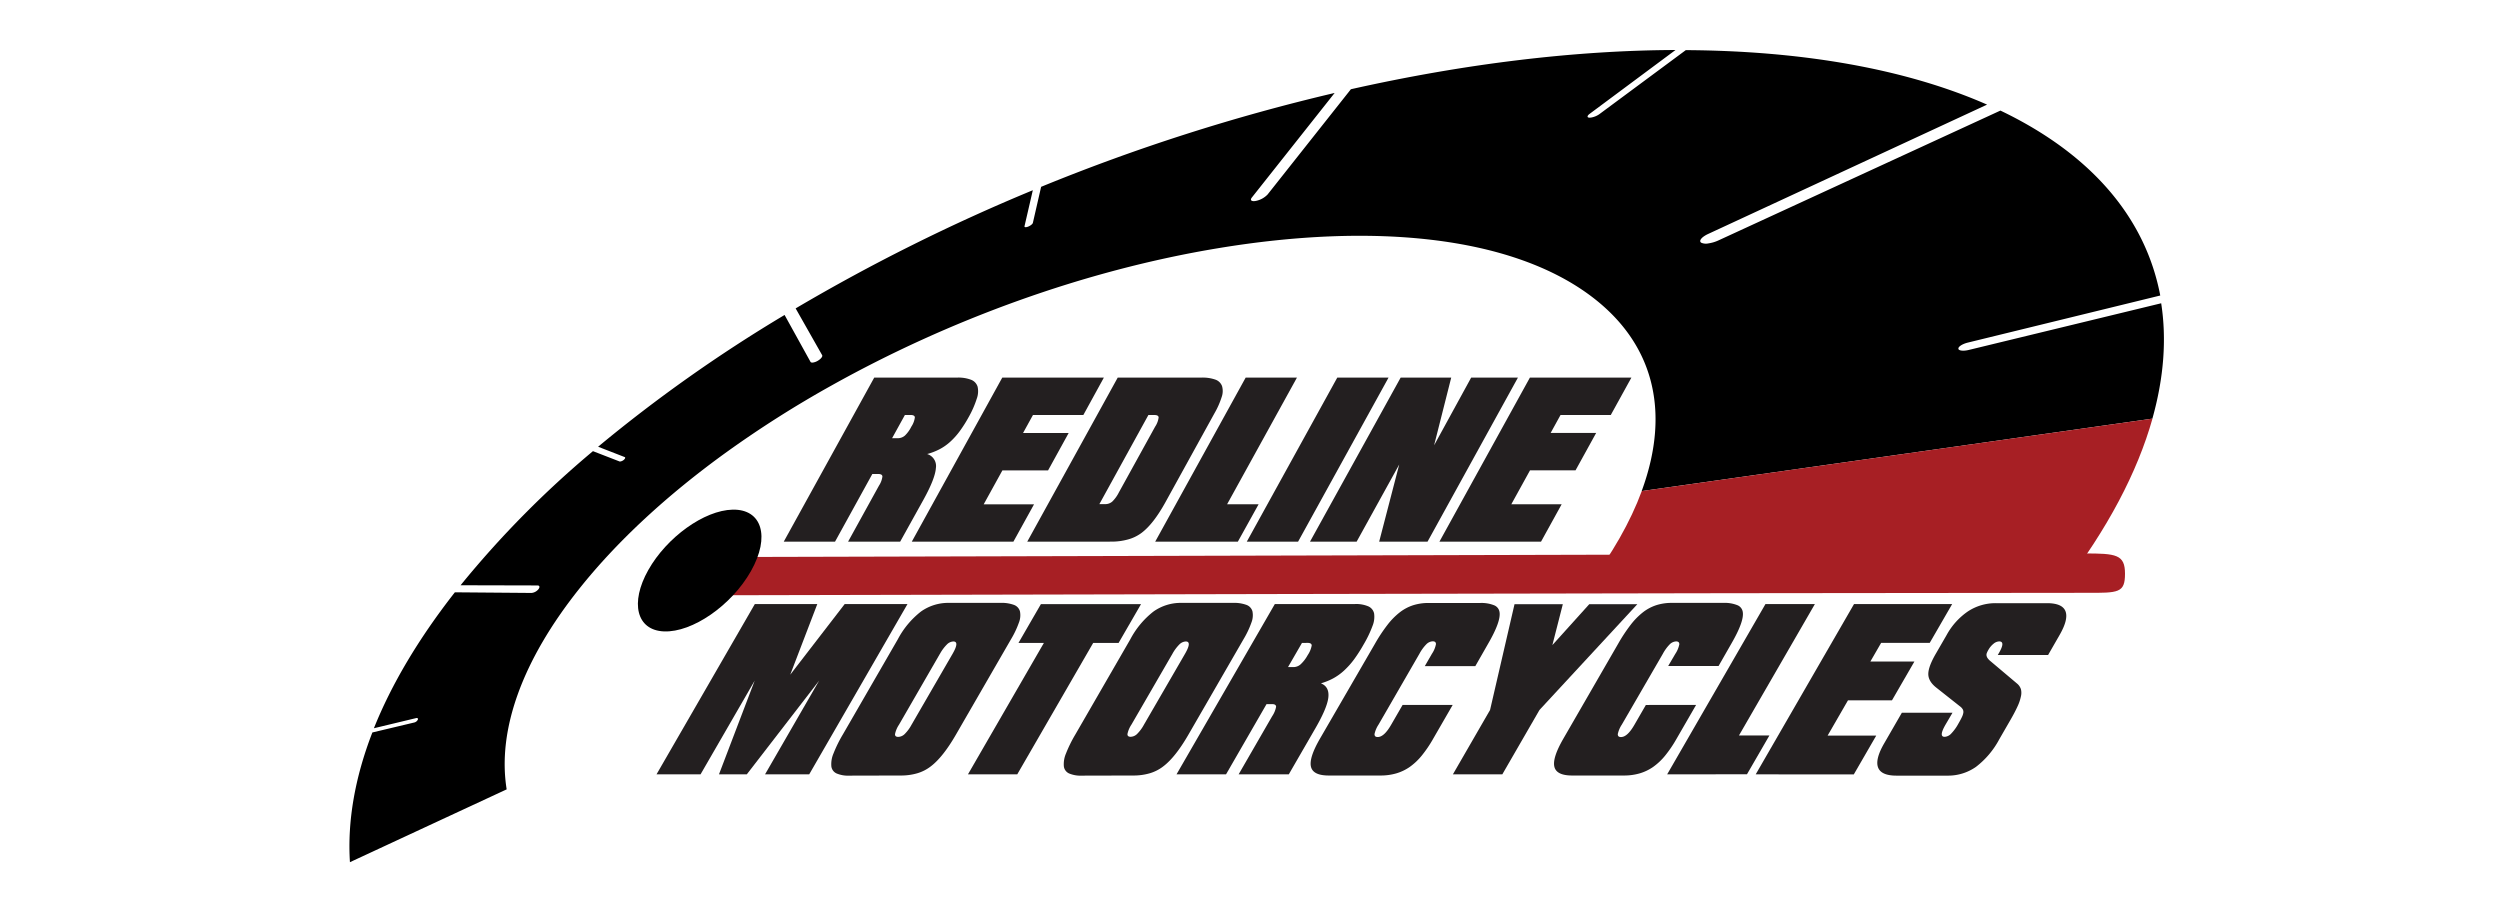 <svg id="Layer_1" data-name="Layer 1" xmlns="http://www.w3.org/2000/svg" viewBox="0 0 780 280"><defs><style>.cls-1{fill:#fff;}.cls-2{fill:none;}.cls-3{fill:#a71f24;}.cls-4{fill:#231f20;}</style></defs><title>redlinemotorcyclesThumb_wide</title><rect class="cls-1" x="-23" y="-16" width="836" height="324"/><path class="cls-2" d="M893,161H749L507,281l-92,92L689,493s156,12,158,6,74-240,74-240Z"/><path class="cls-3" d="M663,179c0-6-2.73-6.34-12.76-6.32l-419.76,1.1c-2.81,0-6.56,2.66-8.41,5.94h0c-1.85,3.27-1.12,6,1.66,6,0,0,321-.76,427.28-.76C661,185,663,185,663,179Z"/><path d="M129.33,225.4l-13.15,3.13c-5.46,14.09-7.82,27.74-7,40.47L135,257l23.08-10.72c-3-18.66,5-40.35,22.48-62.37,11.74-14.81,27.49-29.45,46.43-43.07a338.4,338.4,0,0,1,32.33-20.5c36.6-20.48,78.94-36,120.8-42.91,48.27-8,90.68-3.76,115.62,14.47,19.81,14.48,25.84,35.83,16.46,61.32l159.34-22.6c3.61-12.84,4.47-24.9,2.75-36l-60.06,14.57a8,8,0,0,1-1.21.2c-1.13.09-2-.13-2-.6-.08-.63,1.24-1.48,2.94-1.9L674,92.2c-4.8-25.2-22.63-44.67-49.87-57.7L536.17,75a11.47,11.47,0,0,1-3.15.94,3.63,3.63,0,0,1-2.23-.21c-.87-.56.1-1.79,2.18-2.75l87-40.34c-25.4-11.17-57.65-16.79-94-17l-27,20a6.31,6.31,0,0,1-2.35,1,3.15,3.15,0,0,1-.68.07c-.83,0-.82-.55,0-1.17L522.76,15.6c-31.51.12-65.74,4.27-101.28,12.24l-26,32.85a7,7,0,0,1-3.67,2c-1.35.25-1.89-.23-1.23-1.07L416.41,29a609.1,609.1,0,0,0-91.58,29.29l-2.57,11.23c-.08.37-.74.89-1.46,1.18a2.81,2.81,0,0,1-.49.15c-.45.09-.73,0-.66-.29l2.59-11.21a588.43,588.43,0,0,0-74,36.87l8.27,14.59c.23.41-.4,1.2-1.41,1.78a4.08,4.08,0,0,1-1.41.52c-.4.05-.71,0-.82-.22l-8.08-14.62a462.08,462.08,0,0,0-58.18,41.11l8.3,3.23c.28.11.15.5-.29.87a2.11,2.11,0,0,1-1.06.5.55.55,0,0,1-.25,0L185,140.76a307.78,307.78,0,0,0-41.3,41.84l24,.06c.67,0,.8.53.29,1.18a3.17,3.17,0,0,1-2.14,1.16l-23.93-.2c-11.49,14.67-19.85,28.9-25.26,42.41l13.15-3.16c.45-.11.7.1.56.47A1.67,1.67,0,0,1,129.33,225.4Z"/><path class="cls-3" d="M643.5,183.37c14.09-18.37,23.38-36.1,28.07-52.76l-159.34,22.6c-3.53,9.59-9.24,19.62-17,29.87Z"/><path d="M234.31,178.16c6.08-10.77,3.4-19.35-5.73-19.15-8.87.19-20.55,8.62-26.31,18.84s-3.68,18.79,4.88,19.15C216,197.36,228.23,188.93,234.31,178.16Z"/><path class="cls-4" d="M264.6,169l9.63-17.46a6.76,6.76,0,0,0,1.08-2.84q0-.82-1.37-.82h-1.77L260.53,169h-16l28.23-51.19h25.9a11.1,11.1,0,0,1,4.35.69,3.39,3.39,0,0,1,2,2.14,6.65,6.65,0,0,1-.27,3.78A30.1,30.1,0,0,1,302.3,130a40.82,40.82,0,0,1-2.85,4.51,22.45,22.45,0,0,1-3,3.34,16,16,0,0,1-3.34,2.33,19.46,19.46,0,0,1-3.84,1.48A3.9,3.9,0,0,1,292,146q-.22,3.28-3.84,9.84L280.85,169Zm17.73-39.53-4,7.25h1.77a3.37,3.37,0,0,0,2.23-.82,9.92,9.92,0,0,0,2-2.77,6.75,6.75,0,0,0,1.1-2.87q0-.79-1.38-.79Z"/><path class="cls-4" d="M284.48,169l28.23-51.19h31.7L338,129.49H322.28l-3.09,5.61h14.23L327,146.76H312.75l-5.84,10.59h15.71L316.18,169Z"/><path class="cls-4" d="M320.5,169l28.23-51.19h26.15a12,12,0,0,1,4.32.63,3.4,3.4,0,0,1,2.07,2,5.56,5.56,0,0,1-.11,3.44,25.18,25.18,0,0,1-2.21,5l-15.33,27.8q-3.79,6.87-7.55,9.65a12.58,12.58,0,0,1-4.21,2,19.29,19.29,0,0,1-5.21.66ZM343,157.29h1.77a3.35,3.35,0,0,0,2.25-.79,10.71,10.71,0,0,0,2.07-2.87l11.3-20.49a6.75,6.75,0,0,0,1.1-2.87q0-.79-1.38-.79H358.3Z"/><path class="cls-4" d="M360.42,169l28.23-51.19h16l-21.8,39.53h9.83L386.21,169Z"/><path class="cls-4" d="M389,169l28.23-51.19h16L405,169Z"/><path class="cls-4" d="M408.72,169,437,117.82h15.78l-5.34,21.12L459,117.82h14.59L445.39,169H430.3l6.26-24.08L423.27,169Z"/><path class="cls-4" d="M449.1,169l28.23-51.19H509l-6.43,11.66H486.89l-3.09,5.61H498l-6.43,11.66h-14.2l-5.84,10.59h15.71L480.8,169Z"/><path class="cls-4" d="M224.32,241.6l11.15-29.25-16.9,29.25H204.83l30.68-53.14H255l-8.45,22.05,17-22.05h19.59L252.47,241.6H238.69l16.89-29.25L233,241.6Z"/><path class="cls-4" d="M265,242a9.2,9.2,0,0,1-4-.69,2.8,2.8,0,0,1-1.62-2.23,8.39,8.39,0,0,1,.67-4,40,40,0,0,1,2.9-5.89l17.19-29.77a26.79,26.79,0,0,1,7.23-8.64,14.69,14.69,0,0,1,8.7-2.68h16.11a11.14,11.14,0,0,1,4.15.62,3,3,0,0,1,1.89,2,6.2,6.2,0,0,1-.32,3.53,28.56,28.56,0,0,1-2.45,5.17l-17.19,29.77q-4.08,7.07-7.9,9.95a12.77,12.77,0,0,1-4.2,2.13,17.87,17.87,0,0,1-5.08.69Zm28.25-38-12.77,22.12a8.21,8.21,0,0,0-1.23,2.91q-.06.88,1,.88a3,3,0,0,0,2-.88,12.26,12.26,0,0,0,2.15-2.91L297.2,204q2.23-3.86.25-3.86a3,3,0,0,0-2,.92,13,13,0,0,0-2.19,2.94Z"/><path class="cls-4" d="M302,241.6l23.69-41h-7.93l7-12.11H356l-7,12.11h-7.93l-23.69,41Z"/><path class="cls-4" d="M337.54,242a9.2,9.2,0,0,1-4-.69,2.8,2.8,0,0,1-1.62-2.23,8.39,8.39,0,0,1,.67-4,40,40,0,0,1,2.9-5.89l17.19-29.77a26.79,26.79,0,0,1,7.23-8.64,14.69,14.69,0,0,1,8.7-2.68h16.11a11.14,11.14,0,0,1,4.15.62,3,3,0,0,1,1.89,2,6.21,6.21,0,0,1-.32,3.53,28.49,28.49,0,0,1-2.45,5.17L370.8,229.19q-4.08,7.07-7.9,9.95a12.76,12.76,0,0,1-4.2,2.13,17.87,17.87,0,0,1-5.08.69Zm28.25-38L353,226.09a8.21,8.21,0,0,0-1.23,2.91q-.06.88,1,.88a3,3,0,0,0,2-.88,12.26,12.26,0,0,0,2.15-2.91L369.72,204q2.23-3.86.25-3.86a3,3,0,0,0-2,.92A13,13,0,0,0,365.79,204Z"/><path class="cls-4" d="M386.45,241.6l10.46-18.13a7.8,7.8,0,0,0,1.23-2.94q0-.85-1.27-.85h-1.71L382.52,241.6H367.07l30.68-53.14h25a9.72,9.72,0,0,1,4.16.72,3.14,3.14,0,0,1,1.81,2.22,7.5,7.5,0,0,1-.51,3.93,34.93,34.93,0,0,1-2.77,5.76,46.79,46.79,0,0,1-3,4.68,25,25,0,0,1-3.12,3.47,16.87,16.87,0,0,1-3.38,2.42,19.35,19.35,0,0,1-3.81,1.54q2.73,1.11,2.3,4.52T410,227.92l-7.9,13.68Zm19.76-41-4.35,7.53h1.71a3.33,3.33,0,0,0,2.21-.85A11.29,11.29,0,0,0,408,204.4a7.8,7.8,0,0,0,1.25-3c0-.54-.43-.82-1.29-.82Z"/><path class="cls-4" d="M453.24,219.94l-6.12,10.6a38.17,38.17,0,0,1-3.56,5.24,19.07,19.07,0,0,1-3.76,3.53,14.46,14.46,0,0,1-4.22,2,17.38,17.38,0,0,1-4.88.65H414.58q-4.91,0-5.56-2.75t2.78-8.7L429,200.83a50.29,50.29,0,0,1,3.9-5.89,21.81,21.81,0,0,1,3.88-3.93,13.66,13.66,0,0,1,4.17-2.19,15.83,15.83,0,0,1,4.76-.69h16.11a10.75,10.75,0,0,1,4.28.69,2.71,2.71,0,0,1,1.75,2.13q.5,2.88-3.55,9.88l-4,7H444.54l2.23-3.86a8.13,8.13,0,0,0,1.25-3q0-.88-1-.88a3,3,0,0,0-2,.92,13,13,0,0,0-2.15,2.95L430.1,226.08a8.53,8.53,0,0,0-1.25,2.95c0,.61.27.92,1,.92q2,0,4.21-3.86l3.55-6.15Z"/><path class="cls-4" d="M453.3,241.6l11.6-20.09,7.63-33H487.6l-3.26,12.76,11.51-12.76h15l-30.53,33-11.6,20.09Z"/><path class="cls-4" d="M529.18,219.94l-6.12,10.6a38.17,38.17,0,0,1-3.56,5.24,19.07,19.07,0,0,1-3.76,3.53,14.46,14.46,0,0,1-4.22,2,17.38,17.38,0,0,1-4.88.65H490.52q-4.91,0-5.56-2.75t2.78-8.7l17.15-29.71a50.29,50.29,0,0,1,3.9-5.89,21.81,21.81,0,0,1,3.88-3.93,13.66,13.66,0,0,1,4.17-2.19,15.83,15.83,0,0,1,4.76-.69h16.11a10.75,10.75,0,0,1,4.28.69,2.71,2.71,0,0,1,1.75,2.13q.5,2.88-3.55,9.88l-4,7H520.47l2.23-3.8a8.13,8.13,0,0,0,1.25-3q0-.88-1-.88a3,3,0,0,0-2,.92A13,13,0,0,0,518.8,204L506,226.09a8.53,8.53,0,0,0-1.25,2.95c0,.61.27.92,1,.92q2,0,4.21-3.86l3.55-6.15Z"/><path class="cls-4" d="M520.15,241.6l30.68-53.14h15.42l-23.69,41h9.5l-7,12.11Z"/><path class="cls-4" d="M547.78,241.6l30.68-53.14h30.62l-7,12.11H586.92l-3.36,5.82H597.3l-7,12.11H576.57l-6.35,11h15.17l-7,12.11Z"/><path class="cls-4" d="M591.72,242q-4.8,0-5.76-2.55t1.87-7.46l5.55-9.62h15.8L607,226.09q-2.19,3.8-.28,3.8a3,3,0,0,0,2-.95,14.12,14.12,0,0,0,2.3-3.17q.72-1.24,1.1-2.06a4.52,4.52,0,0,0,.45-1.41,1.71,1.71,0,0,0-.2-1,3.12,3.12,0,0,0-.86-.92l-7.36-5.82q-2.55-2-2.52-4.32t2.42-6.41l3.29-5.69a21.27,21.27,0,0,1,6.72-7.43,15.65,15.65,0,0,1,8.69-2.52h15.9q4.8,0,5.78,2.52t-1.85,7.43L639,204.37H623.3l.38-.65q2.08-3.6.06-3.6a2.89,2.89,0,0,0-1.75.72,6.47,6.47,0,0,0-1.6,1.9,6.83,6.83,0,0,0-.5,1,1.52,1.52,0,0,0-.09.82,2.07,2.07,0,0,0,.36.82,4.92,4.92,0,0,0,.93.95l8.38,7.07a3.8,3.8,0,0,1,1.06,1.64,4.7,4.7,0,0,1,0,2.22,13.81,13.81,0,0,1-1.06,3.14q-.83,1.83-2.27,4.32l-3.4,5.89a26.55,26.55,0,0,1-7.32,8.67A15.18,15.18,0,0,1,607.6,242Z"/></svg>